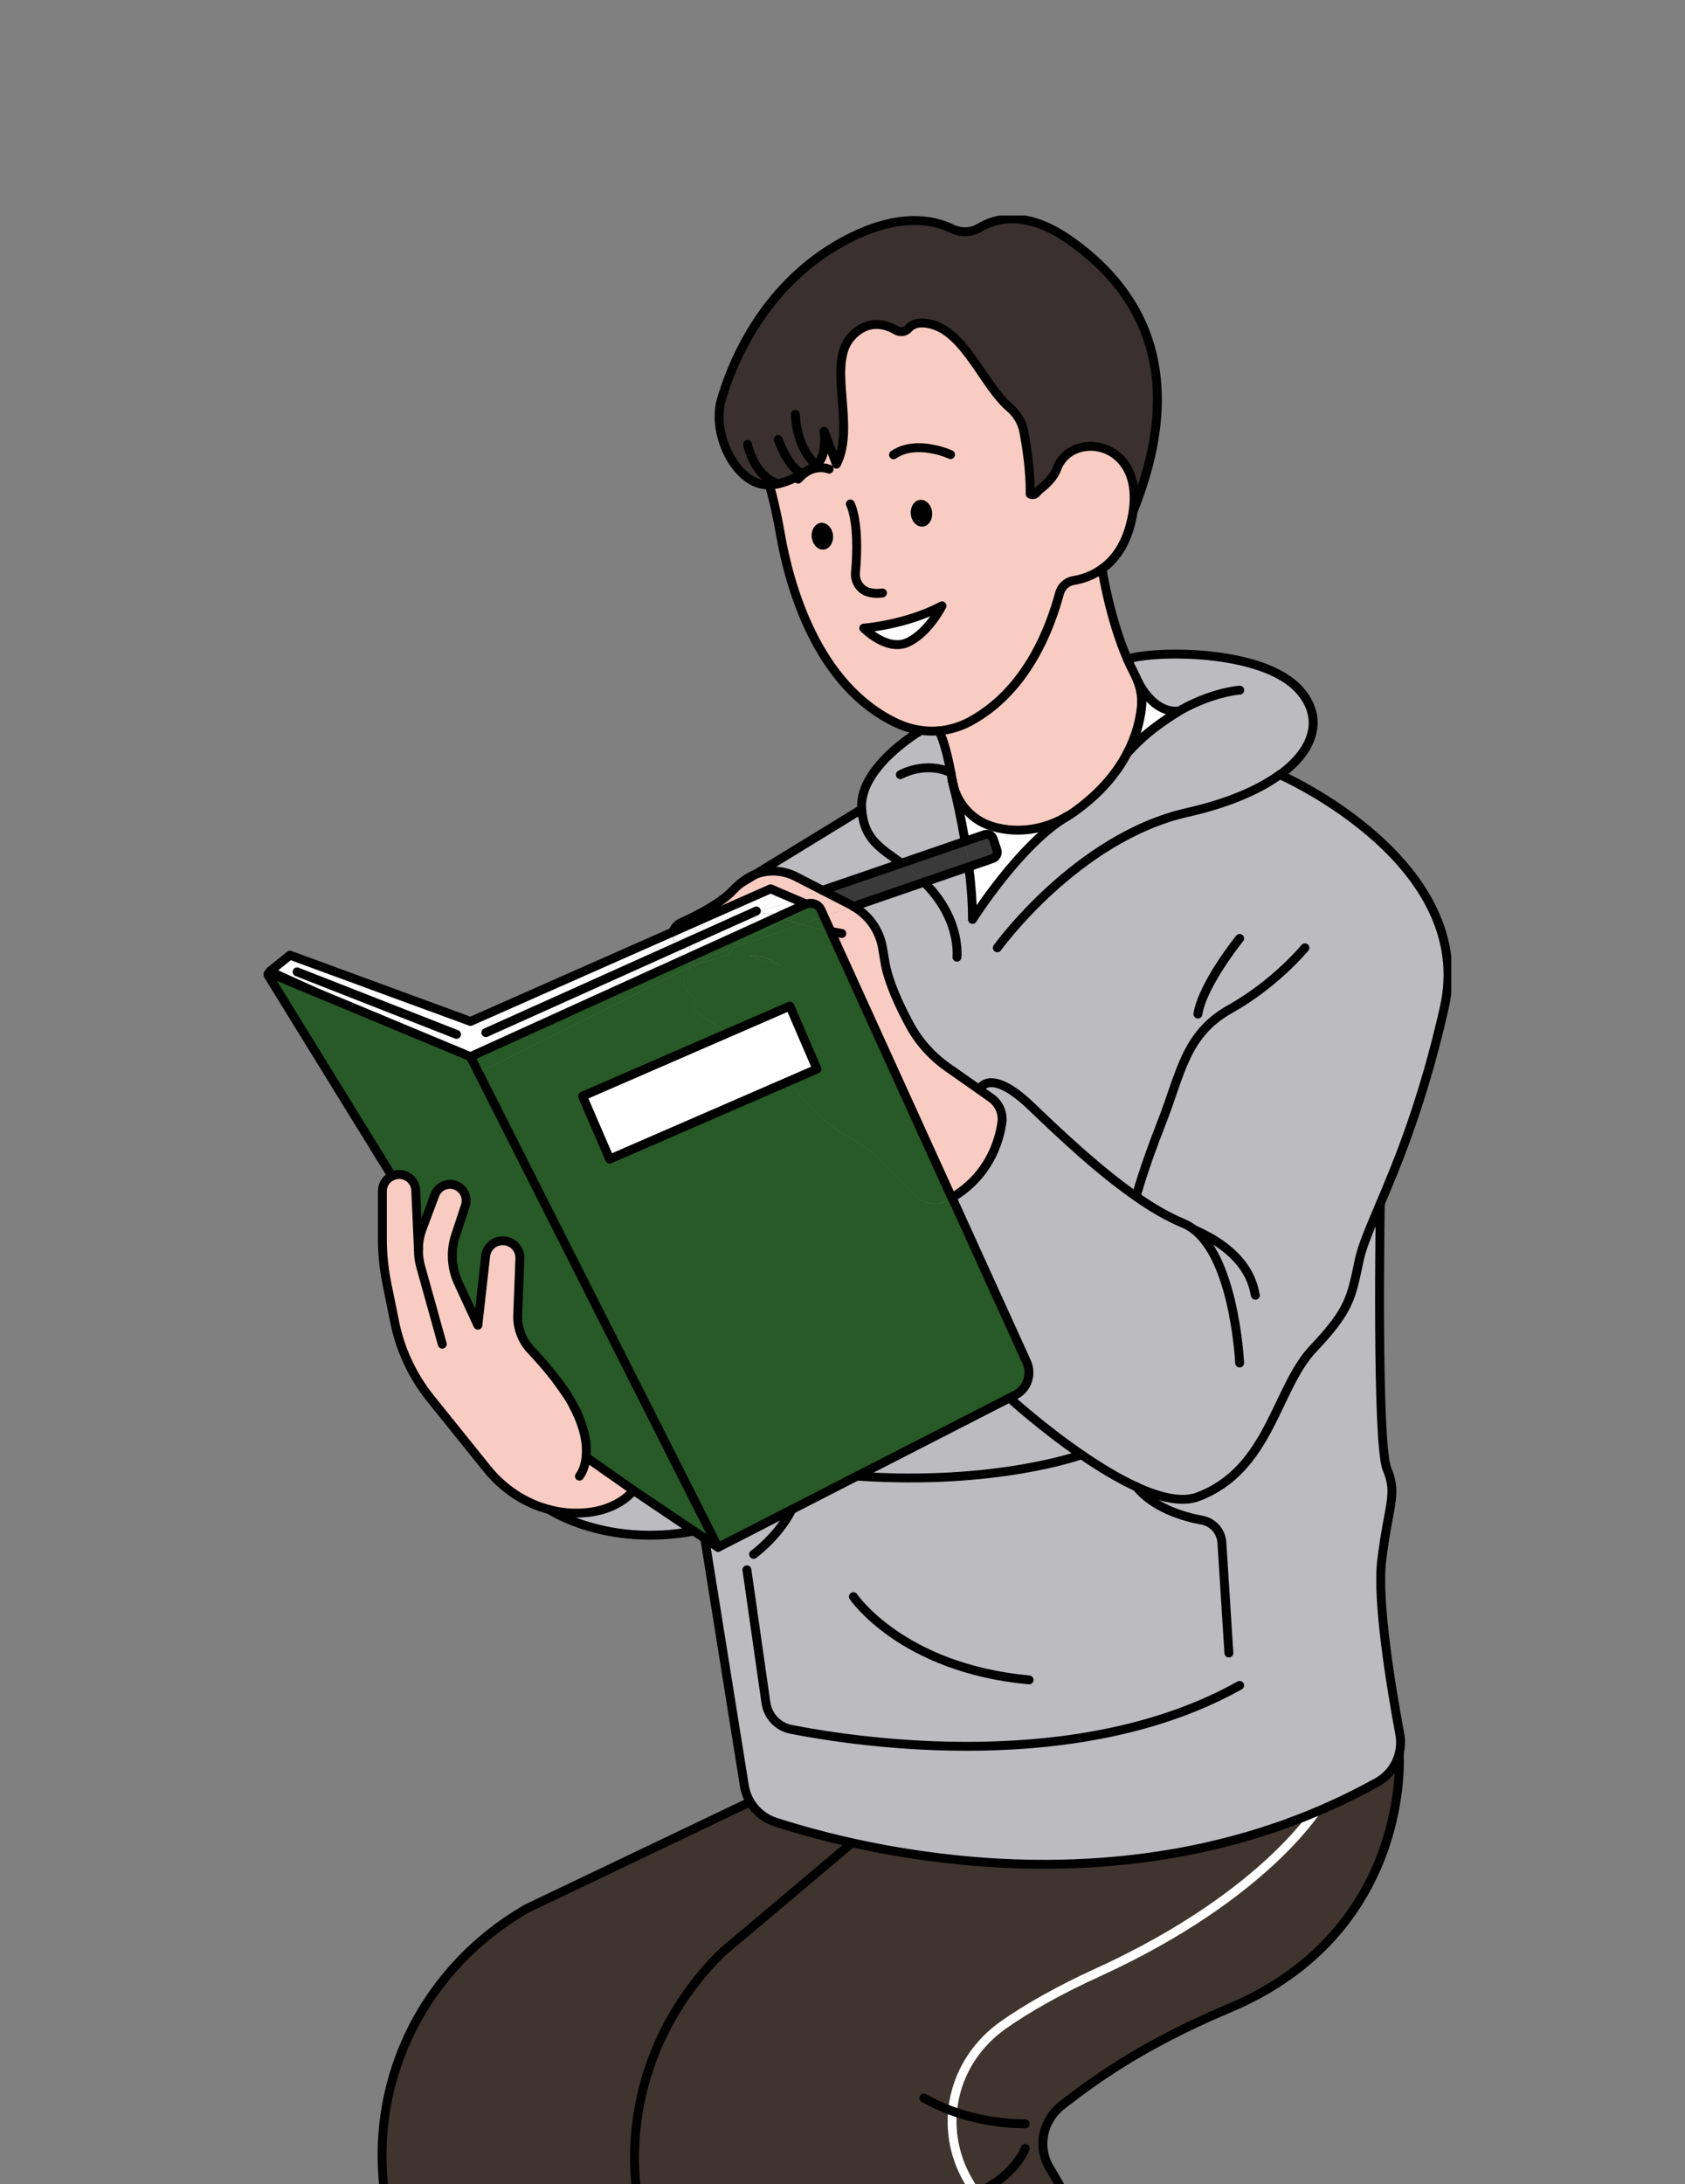 <svg width="142" height="184" viewBox="0 0 142 184" fill="none" xmlns="http://www.w3.org/2000/svg">
<rect x="0" y="0" width="142" height="184" fill="#808080" stroke="none"/>
<g clip-path="url(#clip0_251_563)">
<g clip-path="url(#clip1_251_563)">
<path d="M102.791 161.942C102.791 161.942 99.72 173.215 84.55 176.119C76.566 177.642 71.74 179.253 68.964 180.437C66.978 181.282 65.986 183.355 66.604 185.384C69.568 195.126 73.272 221.55 69.208 229.718C68.942 230.253 68.849 230.845 68.921 231.437L69.129 233.127C69.338 234.846 68.129 236.369 66.346 236.637L51.09 239.785C49.428 240.031 47.767 239.121 47.134 237.612L46.069 235.062C45.702 234.181 44.969 233.466 44.034 233.112C42.66 232.592 40.588 231.235 39.466 227.696C38.308 224.042 34.395 201.387 32.367 184.431C31.223 174.833 35.87 165.698 44.379 160.78L66.525 150.207L102.784 161.95L102.791 161.942Z" fill="#3F342E" stroke="black" stroke-width="0.75" stroke-linecap="round" stroke-linejoin="round"/>
<path d="M96.397 161.4C96.397 161.4 90.283 167.654 74.617 170.391C70.971 171.027 68.115 171.814 65.885 172.645C60.901 174.493 58.283 179.577 59.685 184.597C62.821 195.848 66.641 219.03 65.008 231.393" stroke="white" stroke-width="0.75" stroke-linecap="round" stroke-linejoin="round"/>
<path d="M117.917 147.701C117.917 147.701 119.032 162.693 103.539 169.193C96.037 172.342 91.93 175.461 89.535 177.31C87.83 178.625 87.384 180.885 88.492 182.69C93.8 191.371 103.999 216.011 102.122 224.945C102 225.53 102.05 226.122 102.273 226.685L102.899 228.267C103.532 229.877 102.741 231.661 101.079 232.369L87.104 239.265C85.557 239.923 83.716 239.46 82.731 238.161L81.062 235.965C80.486 235.207 79.594 234.701 78.602 234.593C77.142 234.434 74.797 233.647 72.826 230.505C70.791 227.263 61.325 206.32 55.118 190.418C51.608 181.419 53.816 171.403 60.822 164.492L79.609 148.662L117.917 147.701Z" fill="#3F342E" stroke="black" stroke-width="0.75" stroke-linecap="round" stroke-linejoin="round"/>
<path d="M111.308 151.963C111.308 151.963 106.956 159.56 92.484 166.168C89.111 167.706 86.55 169.187 84.594 170.552C80.235 173.599 78.976 179.182 81.587 183.688C87.442 193.784 96.944 215.254 98.461 227.639" stroke="white" stroke-width="0.75" stroke-linecap="round" stroke-linejoin="round"/>
<path d="M109.411 96.158C108.933 96.01 108.537 95.795 108.222 95.513C107.911 95.229 107.699 94.905 107.587 94.543C107.475 94.178 107.479 93.804 107.599 93.419C107.689 93.117 107.834 92.856 108.033 92.638C108.232 92.418 108.463 92.254 108.724 92.147C108.988 92.038 109.257 92 109.531 92.034L109.544 91.992C109.23 91.799 109.018 91.523 108.906 91.166C108.795 90.807 108.799 90.439 108.917 90.061C109.026 89.698 109.216 89.403 109.489 89.175C109.762 88.946 110.086 88.8 110.461 88.736C110.839 88.672 111.236 88.704 111.654 88.833C112.067 88.96 112.41 89.157 112.685 89.422C112.959 89.687 113.145 89.991 113.243 90.333C113.344 90.677 113.339 91.03 113.231 91.393C113.113 91.77 112.906 92.076 112.611 92.31C112.319 92.543 111.993 92.651 111.632 92.637L111.619 92.678C111.862 92.804 112.06 92.986 112.213 93.224C112.367 93.459 112.466 93.725 112.51 94.02C112.555 94.314 112.532 94.612 112.442 94.914C112.322 95.298 112.112 95.61 111.813 95.848C111.518 96.084 111.161 96.232 110.745 96.291C110.331 96.349 109.886 96.305 109.411 96.158ZM109.646 95.392C109.968 95.491 110.262 95.525 110.528 95.493C110.795 95.461 111.021 95.369 111.207 95.218C111.392 95.067 111.526 94.865 111.606 94.61C111.686 94.34 111.689 94.081 111.616 93.832C111.542 93.583 111.405 93.363 111.205 93.172C111.007 92.981 110.757 92.839 110.456 92.746C110.152 92.652 109.862 92.628 109.587 92.672C109.314 92.718 109.078 92.823 108.878 92.987C108.68 93.152 108.541 93.369 108.461 93.639C108.381 93.894 108.374 94.136 108.441 94.365C108.51 94.594 108.647 94.798 108.852 94.975C109.056 95.153 109.321 95.292 109.646 95.392ZM110.682 92.008C110.937 92.087 111.179 92.106 111.407 92.064C111.638 92.024 111.838 91.929 112.008 91.781C112.178 91.633 112.301 91.436 112.379 91.191C112.451 90.949 112.458 90.721 112.401 90.508C112.346 90.293 112.234 90.106 112.067 89.947C111.9 89.787 111.686 89.666 111.424 89.585C111.157 89.503 110.909 89.481 110.679 89.519C110.449 89.555 110.252 89.646 110.088 89.794C109.924 89.939 109.807 90.132 109.735 90.374C109.657 90.62 109.646 90.851 109.701 91.069C109.759 91.287 109.872 91.478 110.04 91.642C110.208 91.806 110.422 91.928 110.682 92.008ZM105.897 107.632C105.42 107.484 105.023 107.269 104.709 106.987C104.397 106.703 104.185 106.379 104.073 106.017C103.961 105.652 103.966 105.278 104.086 104.893C104.176 104.591 104.32 104.33 104.519 104.112C104.719 103.892 104.949 103.728 105.21 103.621C105.475 103.512 105.744 103.474 106.018 103.508L106.031 103.466C105.717 103.273 105.504 102.998 105.392 102.641C105.282 102.281 105.285 101.913 105.404 101.535C105.512 101.172 105.703 100.877 105.976 100.649C106.249 100.421 106.573 100.274 106.948 100.21C107.325 100.146 107.723 100.178 108.14 100.307C108.553 100.435 108.897 100.631 109.171 100.896C109.445 101.161 109.631 101.465 109.73 101.807C109.83 102.151 109.826 102.504 109.717 102.867C109.599 103.244 109.393 103.55 109.098 103.784C108.806 104.017 108.479 104.126 108.118 104.111L108.105 104.152C108.348 104.278 108.547 104.46 108.7 104.698C108.854 104.933 108.953 105.199 108.997 105.494C109.041 105.788 109.019 106.086 108.929 106.388C108.808 106.773 108.599 107.084 108.3 107.322C108.004 107.558 107.648 107.706 107.231 107.765C106.817 107.823 106.373 107.779 105.897 107.632ZM106.132 106.866C106.454 106.966 106.749 106.999 107.015 106.967C107.281 106.935 107.507 106.843 107.693 106.692C107.879 106.542 108.012 106.339 108.092 106.084C108.173 105.814 108.176 105.555 108.102 105.306C108.029 105.057 107.892 104.837 107.691 104.646C107.493 104.455 107.244 104.313 106.942 104.22C106.638 104.126 106.349 104.102 106.074 104.146C105.801 104.192 105.564 104.297 105.364 104.461C105.167 104.626 105.028 104.843 104.948 105.113C104.867 105.368 104.86 105.61 104.927 105.839C104.997 106.068 105.133 106.272 105.338 106.449C105.543 106.627 105.807 106.766 106.132 106.866ZM107.168 103.482C107.423 103.561 107.665 103.58 107.893 103.538C108.124 103.498 108.324 103.403 108.494 103.255C108.664 103.107 108.788 102.91 108.865 102.665C108.937 102.423 108.944 102.195 108.888 101.982C108.832 101.767 108.72 101.58 108.553 101.421C108.387 101.261 108.172 101.14 107.91 101.059C107.643 100.977 107.395 100.955 107.165 100.993C106.936 101.029 106.739 101.12 106.574 101.268C106.411 101.413 106.293 101.607 106.221 101.849C106.144 102.094 106.133 102.325 106.188 102.543C106.245 102.762 106.358 102.953 106.526 103.116C106.694 103.28 106.908 103.402 107.168 103.482Z" fill="#3A3A3A"/>
<path d="M79.264 79.053C79.264 79.053 77.847 84.758 79.487 89.633" stroke="black" stroke-width="0.75" stroke-linecap="round" stroke-linejoin="round"/>
<path d="M86.716 78.488C86.716 78.488 87.097 84.973 87.673 93.921" stroke="black" stroke-width="0.75" stroke-linecap="round" stroke-linejoin="round"/>
<path d="M65.577 40.755C65.332 40.806 65.088 40.834 64.85 40.834C64.469 40.856 64.102 40.791 63.75 40.647C61.535 39.737 60.089 36.148 60.794 33.699C61.498 31.244 63.973 24.239 71.007 20.368C75.611 17.833 78.66 18.491 80.214 19.249C80.962 19.61 81.847 19.603 82.559 19.177C83.911 18.36 86.479 17.646 90.133 20.202C95.75 24.131 100.361 30.955 95.506 43.066C96.405 37.036 90.277 36.234 89.09 39.455C88.817 40.192 88.263 40.741 87.637 41.217C87.479 41.333 87.371 41.55 87.198 41.629C87.083 41.679 86.946 41.672 86.831 41.607C86.86 39.701 86.544 37.635 86.285 36.306C86.134 35.519 85.695 34.833 85.084 34.313C82.933 32.465 81.394 28.103 78.56 27.323C77.466 27.027 76.891 27.301 76.596 27.64C76.33 27.951 75.906 28.03 75.56 27.828C74.69 27.315 73.172 26.824 71.77 28.348C69.641 30.659 72.18 35.844 70.504 39.094C70.504 39.094 69.835 37.296 69.468 36.328C69.468 36.328 69.705 38.3 68.986 38.942C68.986 38.942 68.907 39.007 68.763 39.13C68.54 39.303 68.145 39.592 67.663 39.881C67.073 40.235 66.332 40.589 65.577 40.755Z" fill="#3A3030"/>
<path d="M79.387 51.023C79.387 51.023 78.251 53.291 76.503 54.1C74.755 54.916 72.791 52.901 72.791 52.901C72.791 52.901 76.323 52.648 79.387 51.023Z" fill="white"/>
<path d="M95.01 63.418C95.772 61.952 96.081 60.616 96.189 59.605C96.304 58.623 96.074 57.633 95.599 56.745C95.599 56.745 95.585 56.716 95.585 56.702C95.384 56.326 95.189 55.929 95.017 55.517C97.074 54.788 106.403 54.6 109.532 58.132C111.503 60.363 110.913 63.042 107.877 65.245C108.309 65.433 124.5 72.676 121.723 84.895C119.947 92.745 117.825 97.88 116.329 101.39C115.473 103.426 114.826 104.914 114.574 106.077C113.891 109.247 113.833 110.272 110.675 113.602C107.518 116.938 107.036 123.799 100.958 126.073C99.606 126.586 97.736 126.131 95.758 125.221C94.233 124.521 92.636 123.539 91.154 122.528C87.817 120.238 85.091 117.747 85.091 117.747L85.573 117.501C86.58 116.989 87.004 115.768 86.529 114.728L80.243 100.884C83.314 99.05 84.199 96.248 84.444 94.572C84.566 93.749 84.199 92.94 83.523 92.471L82.537 91.77L79.876 89.907C78.553 88.975 77.452 87.755 76.683 86.332C75.834 84.765 74.841 82.671 74.582 80.981C74.51 80.533 74.438 80.15 74.381 79.797C74.115 78.331 73.209 77.067 71.928 76.345L77.876 74.301C77.992 74.402 78.1 74.518 78.215 74.64C79.193 75.688 79.783 76.735 80.142 77.652L81.962 77.435C81.962 77.435 85.954 71.109 89.903 68.776C89.903 68.776 89.903 68.776 89.917 68.776C90.104 68.668 90.291 68.552 90.478 68.422C92.787 66.797 94.19 65.035 95.024 63.411L95.01 63.418Z" fill="#BCBBC0"/>
<path d="M95.75 125.234C97.728 126.144 99.598 126.599 100.951 126.086C107.021 123.811 107.503 116.951 110.668 113.614C113.826 110.285 113.89 109.26 114.566 106.089C114.818 104.927 115.466 103.439 116.321 101.402C116.321 101.402 115.983 121.594 116.89 123.761C117.796 125.92 117.005 126.722 116.437 131.502C116.034 134.897 117.235 142.155 117.961 146.062C118.271 147.686 117.515 149.326 116.077 150.127C95.34 161.675 72.489 155.804 65.347 153.493C63.966 153.045 62.959 151.868 62.728 150.431L59.391 129.596L60.52 130.354L66.72 127.177L72.244 124.346C83.983 125.162 91.147 122.54 91.147 122.54C92.621 123.551 94.225 124.526 95.75 125.234Z" fill="#BCBBC0"/>
<path d="M95.593 56.744C96.067 57.632 96.297 58.614 96.182 59.603C96.074 60.614 95.765 61.958 95.003 63.417C94.168 65.034 92.766 66.796 90.457 68.428C90.27 68.558 90.09 68.674 89.896 68.782C89.896 68.782 89.896 68.782 89.882 68.782C88.055 69.858 85.875 70.219 83.818 69.671C83.768 69.649 83.717 69.635 83.66 69.62C82.113 69.18 80.919 67.981 80.423 66.479C80.337 66.096 80.265 65.85 80.25 65.785C80.25 65.771 80.25 65.764 80.25 65.764C80.25 65.713 80.229 65.67 80.222 65.612C80.193 65.431 80.157 65.258 80.128 65.078C79.891 63.806 79.56 62.427 79.128 61.546C80.042 61.474 80.941 61.2 81.768 60.745C84.242 59.401 87.515 56.448 89.284 49.955C89.436 49.385 89.91 48.98 90.486 48.879C91.126 48.778 92.01 48.525 92.859 47.904C92.859 47.904 93.499 52.071 94.996 55.509C95.175 55.92 95.362 56.318 95.564 56.693C95.564 56.708 95.578 56.729 95.578 56.736L95.593 56.744Z" fill="#F8CCC2"/>
<path d="M65.577 40.755C66.325 40.589 67.066 40.235 67.663 39.881C68.145 39.593 68.54 39.304 68.763 39.13C68.907 39.015 68.987 38.943 68.987 38.943C69.706 38.292 69.468 36.328 69.468 36.328C69.835 37.296 70.504 39.094 70.504 39.094C72.18 35.844 69.641 30.659 71.77 28.348C73.173 26.824 74.69 27.316 75.561 27.828C75.906 28.023 76.33 27.944 76.596 27.64C76.891 27.308 77.46 27.034 78.56 27.323C81.394 28.103 82.933 32.472 85.084 34.313C85.688 34.833 86.134 35.527 86.285 36.307C86.544 37.643 86.853 39.701 86.832 41.607C86.947 41.672 87.083 41.672 87.198 41.629C87.371 41.557 87.479 41.333 87.637 41.217C88.256 40.741 88.817 40.192 89.09 39.455C90.284 36.227 96.405 37.036 95.506 43.066C95.47 43.283 95.441 43.499 95.391 43.702C94.931 45.89 93.931 47.175 92.881 47.912C92.032 48.533 91.147 48.786 90.507 48.887C89.939 48.981 89.457 49.392 89.306 49.963C87.537 56.455 84.271 59.409 81.79 60.752C80.962 61.2 80.063 61.474 79.15 61.554C78.618 61.604 78.078 61.59 77.553 61.503C76.898 61.409 76.251 61.214 75.632 60.933C68.778 57.762 66.505 49.111 65.793 45.045C65.548 43.629 65.253 42.236 64.858 40.856V40.827C65.095 40.827 65.34 40.791 65.584 40.748L65.577 40.755ZM76.503 54.101C78.251 53.292 79.387 51.024 79.387 51.024C76.323 52.649 72.791 52.902 72.791 52.902C72.791 52.902 74.755 54.91 76.503 54.101ZM77.783 44.359C78.279 44.294 78.618 43.752 78.546 43.131C78.481 42.517 78.02 42.062 77.524 42.12C77.035 42.178 76.697 42.727 76.762 43.34C76.834 43.962 77.294 44.417 77.783 44.359ZM69.432 46.287C69.921 46.222 70.26 45.68 70.195 45.059C70.123 44.445 69.663 43.99 69.174 44.048C68.684 44.106 68.346 44.648 68.411 45.261C68.483 45.89 68.943 46.345 69.432 46.287Z" fill="#F8CCC2"/>
<path d="M86.529 114.742C86.996 115.782 86.579 117.003 85.572 117.515L85.09 117.761L72.251 124.34L66.727 127.171L60.527 130.348L39.985 89.668L40.891 90.08L58.549 81.269L58.564 81.313C58.175 81.501 57.859 81.811 57.715 82.23C57.535 82.75 57.585 83.429 58.477 84.093L58.607 84.173C58.535 84.288 58.484 84.425 58.477 84.57C58.456 84.758 58.513 84.967 58.679 85.169C59.038 85.617 61.872 87.357 63.807 88.527C64.893 89.184 65.807 90.073 66.533 91.113C67.475 92.478 69.159 94.485 71.633 95.85C72.553 96.356 73.417 96.948 74.157 97.692L77.229 100.754C77.905 101.425 78.941 101.591 79.775 101.158C79.94 101.079 80.091 100.985 80.243 100.898L86.529 114.742Z" fill="#275A26"/>
<path d="M83.825 69.678C85.882 70.227 88.069 69.866 89.888 68.79C85.94 71.123 81.948 77.449 81.948 77.449C81.948 75.983 81.826 74.459 81.638 73.015L83.653 72.322C83.947 72.22 84.106 71.888 84.005 71.599L83.688 70.66C83.588 70.357 83.264 70.206 82.969 70.307L81.329 70.87C81.013 68.963 80.646 67.36 80.43 66.486C80.919 67.988 82.12 69.195 83.667 69.628C83.724 69.642 83.775 69.657 83.825 69.678Z" fill="white"/>
<path d="M85.084 117.76C85.084 117.76 87.817 120.244 91.147 122.541C91.147 122.541 83.976 125.155 72.245 124.346L85.084 117.767V117.76Z" fill="#BCBBC0"/>
<path d="M70.037 78.466L69.461 77.195L71.921 76.357C73.202 77.08 74.108 78.336 74.374 79.809C74.439 80.156 74.504 80.546 74.575 80.994C74.841 82.684 75.827 84.778 76.676 86.345C77.445 87.768 78.546 88.988 79.869 89.92L82.531 91.783L83.516 92.484C84.192 92.953 84.559 93.769 84.437 94.585C84.192 96.26 83.307 99.062 80.236 100.897L70.044 78.473L70.037 78.466Z" fill="#F8CCC2"/>
<path d="M84.011 71.599C84.112 71.895 83.947 72.22 83.659 72.321L81.645 73.014C81.559 72.277 81.451 71.548 81.329 70.869L82.969 70.306C83.271 70.205 83.587 70.364 83.688 70.66L84.004 71.599H84.011Z" fill="#3A3A3A"/>
<path d="M81.955 77.448L80.135 77.665C79.776 76.74 79.186 75.693 78.208 74.653C78.093 74.53 77.985 74.415 77.87 74.314L81.646 73.014C81.833 74.465 81.955 75.989 81.955 77.448Z" fill="#BCBBC0"/>
<path d="M81.646 73.014L77.869 74.314C77.208 73.65 76.56 73.151 75.963 72.718L81.336 70.869C81.451 71.555 81.559 72.277 81.653 73.014H81.646Z" fill="#3A3A3A"/>
<path d="M81.336 70.869L75.963 72.718C74.172 71.418 72.805 70.71 72.618 68.168C72.525 66.897 73.136 65.691 73.949 64.658L75.877 65.258C75.877 65.258 77.97 64.066 80.135 65.091C80.171 65.272 80.199 65.445 80.228 65.626C80.228 65.684 80.25 65.727 80.257 65.778C80.257 65.778 80.257 65.778 80.257 65.799C80.3 66.038 80.35 66.261 80.43 66.493C80.645 67.366 81.005 68.97 81.329 70.876L81.336 70.869Z" fill="#BCBBC0"/>
<path d="M80.437 66.486C80.365 66.262 80.307 66.038 80.264 65.793C80.278 65.858 80.343 66.103 80.437 66.486Z" fill="#F8CCC2"/>
<path d="M65.886 81.341L64.779 80.806C64.333 80.597 63.865 80.489 63.383 80.489H63.096C63.218 80.525 63.34 80.554 63.455 80.604C64.218 80.9 65.074 81.146 65.886 81.334V81.341ZM61.405 80.46C61.535 80.243 61.672 80.026 61.801 79.824L67.505 77.867C68.461 78.134 69.389 78.337 70.037 78.467L80.229 100.89C80.078 100.977 79.919 101.071 79.761 101.15C78.927 101.591 77.891 101.417 77.215 100.746L74.144 97.684C73.403 96.947 72.54 96.348 71.619 95.842C69.145 94.477 67.462 92.469 66.519 91.105C65.8 90.065 64.887 89.176 63.793 88.519C61.858 87.349 59.032 85.609 58.665 85.161C58.492 84.959 58.442 84.749 58.464 84.562C58.464 84.417 58.521 84.28 58.593 84.165L58.464 84.085C57.572 83.413 57.521 82.742 57.701 82.222C57.845 81.803 58.161 81.493 58.55 81.305C58.636 81.261 58.73 81.233 58.809 81.204L61.139 80.518C61.226 80.489 61.319 80.467 61.405 80.453V80.46Z" fill="#275A26"/>
<path d="M79.136 61.561C79.567 62.442 79.898 63.821 80.135 65.092C77.978 64.067 75.877 65.258 75.877 65.258L73.95 64.659C75.41 62.839 77.524 61.59 77.524 61.59V61.518C78.064 61.597 78.603 61.611 79.128 61.568L79.136 61.561Z" fill="#BCBBC0"/>
<path d="M78.545 43.123C78.617 43.745 78.279 44.293 77.783 44.351C77.294 44.409 76.833 43.954 76.761 43.333C76.697 42.719 77.035 42.163 77.524 42.112C78.02 42.055 78.473 42.51 78.545 43.123Z" fill="black"/>
<path d="M77.869 74.315L71.921 76.359C71.856 76.308 71.791 76.279 71.734 76.243L69.317 75.001L75.97 72.719C76.567 73.159 77.214 73.658 77.876 74.315H77.869Z" fill="#3A3A3A"/>
<path d="M75.963 72.711L69.309 74.993L67.087 73.852C65.994 73.282 64.706 73.224 63.591 73.679L72.611 68.154C72.798 70.696 74.165 71.404 75.956 72.704L75.963 72.711Z" fill="#BCBBC0"/>
<path d="M71.921 76.359L69.461 77.197L69.217 76.655C68.994 76.164 68.425 75.947 67.936 76.157L67.044 75.774L69.31 74.994L71.727 76.236C71.792 76.272 71.856 76.301 71.914 76.352L71.921 76.359Z" fill="#F8CCC2"/>
<path d="M70.195 45.06C70.259 45.681 69.921 46.23 69.432 46.288C68.943 46.345 68.483 45.89 68.411 45.262C68.346 44.648 68.684 44.099 69.173 44.049C69.662 43.998 70.123 44.446 70.195 45.06Z" fill="black"/>
<path d="M69.461 77.195L70.036 78.466C69.389 78.336 68.461 78.134 67.504 77.867L69.461 77.195Z" fill="#275A26"/>
<path d="M69.216 76.654L69.461 77.196L67.504 77.868C67.504 77.868 67.483 77.868 67.476 77.868H67.461L66.44 77.341L68.396 76.365L67.936 76.171C68.425 75.961 68.993 76.171 69.216 76.669V76.654Z" fill="#275A26"/>
<path d="M65.757 75.224L64.937 74.877L56.745 78.495C56.824 78.177 57.032 77.903 57.377 77.744C58.701 77.145 60.736 76.105 61.758 75.014C62.125 74.632 62.506 74.314 62.887 74.061C63.11 73.909 63.347 73.779 63.592 73.686C64.7 73.231 65.987 73.288 67.088 73.859L69.31 75L67.044 75.78L65.757 75.224Z" fill="#F8CCC2"/>
<path d="M68.396 76.359L66.44 77.334L65.972 77.096C65.972 77.096 65.929 77.074 65.908 77.067L67.9 76.164C67.9 76.164 67.922 76.164 67.929 76.164L68.389 76.359H68.396Z" fill="#275A26"/>
<path d="M67.936 76.156C67.936 76.156 67.915 76.156 67.908 76.156L65.915 77.059C65.57 76.9 65.138 76.915 64.764 76.994C64.527 76.943 64.282 76.907 64.031 76.893C64.074 76.842 64.11 76.806 64.146 76.763L67.044 75.773L67.936 76.156Z" fill="white"/>
<path d="M67.504 77.867L61.8 79.824C61.858 79.738 61.915 79.644 61.973 79.564L66.195 77.463C66.612 77.615 67.044 77.745 67.468 77.86H67.483C67.483 77.86 67.504 77.874 67.511 77.874L67.504 77.867Z" fill="#275A26"/>
<path d="M66.448 77.334L67.469 77.854C67.044 77.738 66.613 77.608 66.196 77.457L66.448 77.334Z" fill="#275A26"/>
<path d="M67.045 75.773L64.146 76.762C64.786 76.069 65.34 75.563 65.757 75.217L67.045 75.773Z" fill="white"/>
<path d="M66.448 77.334L66.196 77.456C66.009 77.391 65.822 77.326 65.635 77.261C65.606 77.261 65.585 77.24 65.563 77.233L65.915 77.066C65.915 77.066 65.959 77.081 65.98 77.095L66.448 77.334Z" fill="#275A26"/>
<path d="M66.195 77.456L61.973 79.558C62.218 79.196 62.455 78.85 62.693 78.532L65.548 77.225C65.548 77.225 65.598 77.246 65.62 77.254C65.807 77.319 65.987 77.391 66.181 77.449L66.195 77.456Z" fill="#275A26"/>
<path d="M65.915 77.067L65.562 77.233C65.303 77.139 65.044 77.052 64.771 77.009C65.145 76.93 65.576 76.915 65.922 77.074L65.915 77.067Z" fill="white"/>
<path d="M64.778 80.807L65.886 81.342C65.073 81.154 64.217 80.901 63.455 80.612C63.34 80.562 63.217 80.533 63.095 80.504H63.383C63.865 80.504 64.332 80.598 64.778 80.814V80.807Z" fill="#275A26"/>
<path d="M64.944 74.871L65.764 75.217C65.339 75.564 64.793 76.069 64.153 76.763L63.807 76.885C63.225 76.849 62.628 76.929 62.06 77.095L59.787 77.788C59.262 77.947 58.837 78.272 58.557 78.691L56.838 79.276C56.723 79.03 56.701 78.749 56.766 78.481L64.958 74.863L64.944 74.871Z" fill="white"/>
<path d="M65.555 77.233L62.7 78.532C63.16 77.904 63.62 77.363 64.03 76.9C64.282 76.915 64.527 76.958 64.764 77.009C65.037 77.059 65.296 77.139 65.555 77.233Z" fill="white"/>
<path d="M64.145 76.762C64.109 76.805 64.074 76.841 64.03 76.892C63.959 76.892 63.879 76.877 63.8 76.892L64.145 76.769V76.762Z" fill="white"/>
<path d="M63.8 76.892C63.879 76.892 63.958 76.892 64.03 76.892C63.613 77.354 63.16 77.896 62.7 78.524L58.211 80.568C58.154 80.38 58.132 80.185 58.132 79.997C58.132 79.535 58.276 79.073 58.549 78.69L63.807 76.885L63.8 76.892Z" fill="white"/>
<path d="M63.8 76.892L58.542 78.697C58.83 78.278 59.247 77.954 59.772 77.795L62.045 77.101C62.614 76.928 63.211 76.856 63.793 76.892H63.8Z" fill="white"/>
<path d="M58.212 80.576L62.7 78.539C62.462 78.857 62.225 79.204 61.98 79.564L60.671 80.222L58.391 81.002C58.319 80.865 58.255 80.72 58.212 80.576Z" fill="#275A26"/>
<path d="M61.974 79.564C61.916 79.644 61.858 79.738 61.801 79.824L60.664 80.222L61.974 79.564Z" fill="#275A26"/>
<path d="M60.665 80.216L61.801 79.818C61.672 80.021 61.535 80.237 61.406 80.454C61.319 80.475 61.226 80.497 61.139 80.519L58.809 81.205C58.73 81.234 58.636 81.27 58.55 81.306L58.536 81.263L60.657 80.208L60.665 80.216Z" fill="#275A26"/>
<path d="M60.664 80.215L58.542 81.269L58.521 81.219C58.478 81.154 58.435 81.082 58.399 81.016C58.399 81.016 58.399 81.002 58.384 80.995L60.664 80.215Z" fill="#275A26"/>
<path d="M39.978 89.668L60.52 130.348L59.391 129.59L58.485 128.976L53.378 125.538L49.393 122.743C49.472 121.963 49.393 120.887 48.832 119.494C48.775 119.356 48.724 119.226 48.66 119.089C48.559 118.873 48.451 118.641 48.329 118.418C48.156 118.1 47.969 117.782 47.768 117.464C47.509 117.074 47.235 116.692 46.955 116.316C46.192 115.305 45.373 114.388 44.732 113.709C43.977 112.915 43.581 111.846 43.625 110.748L43.804 106.011C43.826 105.353 43.416 104.769 42.79 104.574C42.646 104.523 42.495 104.509 42.352 104.509C41.647 104.509 41.007 105.043 40.92 105.794L40.266 111.622L38.604 108.033C38.036 106.791 37.95 105.375 38.381 104.068L39.208 101.562C39.424 100.898 39.115 100.183 38.489 99.887C38.302 99.8 38.108 99.757 37.921 99.757C37.367 99.757 36.842 100.096 36.641 100.652L35.569 103.519C35.367 104.068 35.26 104.639 35.26 105.216L35.036 100.298C35.036 99.915 34.864 99.576 34.612 99.323C34.36 99.078 34.015 98.926 33.634 98.926C33.425 98.926 33.224 98.977 33.044 99.056L22.615 82.143C22.55 82.042 22.658 81.919 22.766 81.962L26.369 83.457L26.434 83.486L39.992 89.661L39.978 89.668Z" fill="#275A26"/>
<path d="M58.542 81.269L40.884 90.079L39.978 89.667L39.647 89.003L55.521 81.788L56.147 81.76L58.377 80.994C58.377 80.994 58.377 81.009 58.391 81.016C58.427 81.081 58.47 81.153 58.513 81.218L58.535 81.269H58.542Z" fill="#275A26"/>
<path d="M56.816 79.282L58.535 78.697C58.262 79.08 58.118 79.535 58.118 80.004L57.946 79.903C57.881 79.903 57.83 79.903 57.773 79.903C57.298 79.903 56.96 79.636 56.809 79.282H56.816Z" fill="white"/>
<path d="M53.377 125.539L58.484 128.977C51.083 130.356 46.307 127.171 46.307 127.171C46.998 127.352 47.703 127.453 48.429 127.46C52.018 127.518 53.377 125.539 53.377 125.539Z" fill="#BCBBC0"/>
<path d="M58.384 80.995L56.154 81.76L56.083 81.544L58.212 80.576C58.255 80.721 58.312 80.865 58.391 81.002L58.384 80.995Z" fill="#275A26"/>
<path d="M58.212 80.576L56.083 81.536L55.471 79.745L56.823 79.283C56.981 79.637 57.312 79.911 57.787 79.904C57.845 79.904 57.895 79.904 57.96 79.904L58.132 80.005C58.132 80.193 58.161 80.388 58.212 80.576Z" fill="white"/>
<path d="M56.816 79.283L55.464 79.745L53.651 81.016L52.335 81.94L53.932 81.868L55.514 81.796L39.64 89.01L26.413 83.5L26.348 83.471L22.73 81.825L24.435 80.46L39.64 86.042L56.737 78.488C56.672 78.755 56.694 79.037 56.809 79.283H56.816Z" fill="white"/>
<path d="M56.075 81.543L56.154 81.76L55.529 81.788L56.075 81.543Z" fill="#275A26"/>
<path d="M56.075 81.537V81.544L55.528 81.79H55.521L53.938 81.869L53.651 81.017L55.463 79.746L56.075 81.537Z" fill="white"/>
<path d="M53.651 81.016L53.939 81.868L52.342 81.94L53.651 81.016Z" fill="white"/>
<path d="M53.651 81.01V81.017L52.342 81.941L53.651 81.01Z" fill="white"/>
<path d="M35.259 105.23C35.259 104.66 35.36 104.082 35.569 103.533L36.64 100.666C36.842 100.11 37.367 99.77 37.921 99.77C38.108 99.77 38.309 99.814 38.489 99.9C39.115 100.197 39.431 100.912 39.208 101.576L38.381 104.082C37.95 105.389 38.036 106.805 38.604 108.047L40.266 111.636L40.92 105.808C40.999 105.057 41.639 104.522 42.351 104.522C42.495 104.522 42.646 104.544 42.79 104.587C43.416 104.775 43.826 105.367 43.804 106.025L43.624 110.762C43.581 111.852 43.977 112.929 44.732 113.723C45.38 114.402 46.192 115.319 46.955 116.33C47.235 116.698 47.509 117.088 47.767 117.478C47.962 117.796 48.156 118.107 48.329 118.431C48.451 118.655 48.559 118.879 48.659 119.103C48.724 119.24 48.775 119.37 48.832 119.508C49.386 120.894 49.472 121.977 49.393 122.757L53.378 125.552C53.378 125.552 52.018 127.531 48.429 127.473C47.703 127.473 46.991 127.365 46.307 127.184C44.243 126.657 42.387 125.415 41.028 123.718L36.281 117.818C34.77 115.94 33.727 113.716 33.253 111.347L32.591 108.076C32.346 106.862 32.224 105.613 32.224 104.371V100.363C32.224 99.792 32.555 99.301 33.044 99.077C33.231 98.998 33.425 98.947 33.634 98.947C34.015 98.947 34.36 99.099 34.612 99.344C34.864 99.597 35.029 99.937 35.036 100.319L35.259 105.237V105.23Z" fill="#F8CCC2"/>
<path d="M47.775 117.471C47.516 117.081 47.243 116.691 46.962 116.322C47.243 116.698 47.516 117.081 47.775 117.471Z" fill="#275A26"/>
<path d="M39.647 89.01L39.978 89.667L26.419 83.5L39.647 89.01Z" fill="#275A26"/>
<path d="M95.491 43.074C100.353 30.963 95.736 24.139 90.118 20.21C86.464 17.654 83.896 18.369 82.544 19.185C81.839 19.618 80.955 19.625 80.199 19.257C78.646 18.499 75.596 17.841 70.993 20.376C63.958 24.247 61.491 31.252 60.779 33.708C60.074 36.156 61.52 39.745 63.735 40.655C64.088 40.799 64.454 40.857 64.836 40.843C65.073 40.843 65.318 40.806 65.562 40.763C66.31 40.597 67.051 40.243 67.648 39.889C68.13 39.6 68.526 39.312 68.749 39.138C68.892 39.023 68.972 38.95 68.972 38.95C69.691 38.3 69.453 36.336 69.453 36.336C69.82 37.304 70.489 39.102 70.489 39.102C72.165 35.852 69.626 30.667 71.755 28.356C73.158 26.832 74.675 27.323 75.546 27.836C75.891 28.031 76.315 27.952 76.581 27.648C76.876 27.316 77.445 27.042 78.545 27.331C81.379 28.111 82.918 32.48 85.069 34.321C85.673 34.841 86.119 35.535 86.27 36.315C86.529 37.651 86.838 39.709 86.817 41.615C86.932 41.68 87.068 41.68 87.183 41.637C87.356 41.565 87.464 41.341 87.622 41.225C88.241 40.749 88.802 40.2 89.075 39.463C90.269 36.235 96.39 37.044 95.491 43.074ZM95.491 43.074C95.455 43.291 95.426 43.507 95.376 43.71C94.916 45.898 93.916 47.183 92.866 47.92C92.017 48.541 91.132 48.794 90.492 48.895C89.924 48.989 89.442 49.4 89.291 49.971C87.522 56.463 84.256 59.417 81.775 60.76C80.947 61.208 80.048 61.482 79.135 61.562C78.603 61.612 78.063 61.598 77.538 61.511C76.883 61.417 76.236 61.222 75.618 60.941C68.763 57.77 66.49 49.119 65.778 45.053C65.533 43.637 65.239 42.244 64.843 40.864" stroke="black" stroke-width="0.75" stroke-linecap="round" stroke-linejoin="round"/>
<path d="M80.257 65.78C80.257 65.729 80.236 65.686 80.228 65.628C80.2 65.448 80.164 65.275 80.135 65.094C79.898 63.823 79.567 62.444 79.135 61.562" stroke="black" stroke-width="0.75" stroke-linecap="round" stroke-linejoin="round"/>
<path d="M89.888 68.79C88.061 69.866 85.882 70.227 83.825 69.678C83.775 69.657 83.724 69.642 83.667 69.628C82.12 69.187 80.926 67.988 80.43 66.486C80.358 66.262 80.3 66.038 80.257 65.793" stroke="black" stroke-width="0.75" stroke-linecap="round" stroke-linejoin="round"/>
<path d="M92.873 47.928C92.873 47.928 93.513 52.087 95.009 55.525C95.189 55.937 95.376 56.334 95.577 56.709C95.577 56.724 95.592 56.745 95.592 56.753C96.066 57.641 96.296 58.623 96.181 59.612C96.073 60.623 95.764 61.967 95.002 63.426C94.167 65.043 92.765 66.805 90.456 68.437C90.269 68.567 90.089 68.683 89.895 68.791" stroke="black" stroke-width="0.75" stroke-linecap="round" stroke-linejoin="round"/>
<path d="M80.106 38.294C80.106 38.294 77.258 36.972 75.301 38.309" stroke="black" stroke-width="0.75" stroke-linecap="round" stroke-linejoin="round"/>
<path d="M69.871 39.52C69.871 39.52 68.504 38.928 67.267 40.358" stroke="black" stroke-width="0.75" stroke-linecap="round" stroke-linejoin="round"/>
<path d="M67.029 34.906C67.029 34.906 67.058 37.658 68.756 39.131" stroke="black" stroke-width="0.75" stroke-linecap="round" stroke-linejoin="round"/>
<path d="M65.583 37.016C65.583 37.016 66.468 39.565 67.662 39.883" stroke="black" stroke-width="0.75" stroke-linecap="round" stroke-linejoin="round"/>
<path d="M63.001 37.441C63.001 37.441 63.512 40.106 65.576 40.756" stroke="black" stroke-width="0.75" stroke-linecap="round" stroke-linejoin="round"/>
<path d="M71.662 42.453C71.662 42.453 72.482 43.962 72.093 48.223C72.028 48.967 72.474 49.682 73.179 49.884C73.51 49.978 73.906 50.021 74.366 49.949" stroke="black" stroke-width="0.75" stroke-linecap="round" stroke-linejoin="round"/>
<path d="M72.79 52.911C72.79 52.911 76.322 52.658 79.386 51.033C79.386 51.033 78.25 53.301 76.502 54.11C74.754 54.926 72.79 52.911 72.79 52.911Z" stroke="black" stroke-width="0.75" stroke-linecap="round" stroke-linejoin="round"/>
<path d="M81.645 73.016C81.832 74.467 81.954 75.991 81.954 77.45C81.954 77.45 85.946 71.124 89.895 68.791C89.895 68.791 89.895 68.791 89.909 68.791" stroke="black" stroke-width="0.75" stroke-linecap="round" stroke-linejoin="round"/>
<path d="M80.257 65.779C80.257 65.779 80.257 65.779 80.257 65.801C80.272 65.866 80.336 66.112 80.43 66.494C80.646 67.368 81.005 68.971 81.329 70.878" stroke="black" stroke-width="0.75" stroke-linecap="round" stroke-linejoin="round"/>
<path d="M107.87 65.26C110.905 63.05 111.488 60.371 109.524 58.146C106.402 54.615 97.066 54.795 95.009 55.532" stroke="black" stroke-width="0.75" stroke-linecap="round" stroke-linejoin="round"/>
<path d="M84.047 79.84C84.047 79.84 90.737 70.553 100.044 68.444C103.475 67.671 106.079 66.545 107.855 65.252" stroke="black" stroke-width="0.75" stroke-linecap="round" stroke-linejoin="round"/>
<path d="M77.869 74.314C77.984 74.416 78.092 74.531 78.207 74.654C79.185 75.701 79.775 76.748 80.134 77.665C80.789 79.362 80.645 80.633 80.645 80.633" stroke="black" stroke-width="0.75" stroke-linecap="round" stroke-linejoin="round"/>
<path d="M77.524 61.584C77.524 61.584 75.409 62.833 73.949 64.653C73.129 65.686 72.518 66.885 72.619 68.163C72.806 70.705 74.172 71.413 75.963 72.713" stroke="black" stroke-width="0.75" stroke-linecap="round" stroke-linejoin="round"/>
<path d="M95.009 63.417C99.562 58.413 104.475 58.138 104.475 58.138" stroke="black" stroke-width="0.75" stroke-linecap="round" stroke-linejoin="round"/>
<path d="M75.876 65.258C75.876 65.258 77.969 64.067 80.135 65.092" stroke="black" stroke-width="0.75" stroke-linecap="round" stroke-linejoin="round"/>
<path d="M71.921 76.358L77.869 74.315L81.645 73.015L83.659 72.321C83.954 72.22 84.113 71.888 84.012 71.599L83.695 70.66C83.595 70.357 83.271 70.206 82.976 70.307L81.336 70.87L75.963 72.719L69.31 75.001" stroke="black" stroke-width="0.75" stroke-linecap="round" stroke-linejoin="round"/>
<path d="M56.744 78.489C56.823 78.172 57.031 77.897 57.377 77.738C58.7 77.139 60.736 76.099 61.757 75.008C62.124 74.626 62.505 74.308 62.886 74.055C63.109 73.904 63.346 73.774 63.591 73.68C64.699 73.225 65.986 73.282 67.087 73.853L69.309 74.994L71.726 76.236C71.791 76.272 71.856 76.301 71.913 76.352C73.193 77.074 74.1 78.331 74.366 79.804C74.43 80.15 74.495 80.54 74.567 80.988C74.833 82.678 75.819 84.772 76.667 86.339C77.437 87.762 78.537 88.983 79.861 89.914L82.522 91.777L83.508 92.478C84.184 92.947 84.551 93.763 84.428 94.579C84.184 96.255 83.299 99.057 80.228 100.891" stroke="black" stroke-width="0.75" stroke-linecap="round" stroke-linejoin="round"/>
<path d="M70.942 78.633C70.942 78.633 70.597 78.575 70.036 78.467" stroke="black" stroke-width="0.75" stroke-linecap="round" stroke-linejoin="round"/>
<path d="M67.936 76.157L67.044 75.774L65.756 75.225L64.944 74.871L56.744 78.489L39.647 86.043L24.434 80.461L22.737 81.826L26.355 83.472" stroke="black" stroke-width="0.75" stroke-linecap="round" stroke-linejoin="round"/>
<path d="M48.329 118.426C48.451 118.65 48.559 118.874 48.659 119.097" stroke="black" stroke-width="0.75" stroke-linecap="round" stroke-linejoin="round"/>
<path d="M46.961 116.324C47.242 116.693 47.515 117.083 47.774 117.472" stroke="black" stroke-width="0.75" stroke-linecap="round" stroke-linejoin="round"/>
<path d="M35.252 105.23H35.26" stroke="black" stroke-width="0.75" stroke-linecap="round" stroke-linejoin="round"/>
<path d="M47.774 117.471C47.515 117.081 47.242 116.699 46.961 116.323C46.199 115.312 45.379 114.395 44.739 113.716C43.984 112.922 43.588 111.853 43.631 110.755L43.811 106.018C43.833 105.361 43.423 104.776 42.797 104.581C42.653 104.53 42.502 104.516 42.358 104.516C41.653 104.516 41.013 105.05 40.927 105.801L40.272 111.629L38.611 108.04C38.042 106.798 37.956 105.382 38.388 104.075L39.215 101.569C39.431 100.905 39.121 100.19 38.496 99.894C38.309 99.807 38.114 99.764 37.927 99.764C37.373 99.764 36.849 100.103 36.647 100.659L35.575 103.526C35.374 104.075 35.266 104.646 35.266 105.223C35.252 105.714 35.316 106.198 35.446 106.675L37.273 113.232" stroke="black" stroke-width="0.75" stroke-linecap="round" stroke-linejoin="round"/>
<path d="M48.667 119.098C48.566 118.874 48.458 118.65 48.336 118.426C48.163 118.108 47.976 117.79 47.775 117.473" stroke="black" stroke-width="0.75" stroke-linecap="round" stroke-linejoin="round"/>
<path d="M48.832 124.348C48.832 124.348 49.278 123.828 49.393 122.752C49.472 121.972 49.393 120.896 48.832 119.502C48.775 119.365 48.724 119.235 48.66 119.098" stroke="black" stroke-width="0.75" stroke-linecap="round" stroke-linejoin="round"/>
<path d="M49.393 122.744L53.378 125.538C53.378 125.538 52.018 127.517 48.429 127.459C47.703 127.459 46.991 127.351 46.307 127.171C44.243 126.643 42.387 125.401 41.028 123.704L36.281 117.804C34.77 115.926 33.727 113.702 33.253 111.333L32.591 108.062C32.346 106.849 32.224 105.599 32.224 104.357V100.349C32.224 99.778 32.555 99.287 33.044 99.064C33.231 98.984 33.425 98.934 33.634 98.934C34.015 98.934 34.36 99.085 34.612 99.331C34.864 99.584 35.029 99.923 35.036 100.306L35.259 105.224" stroke="black" stroke-width="0.75" stroke-linecap="round" stroke-linejoin="round"/>
<path d="M26.355 83.472L22.751 81.977C22.643 81.926 22.535 82.049 22.6 82.157L33.029 99.07" stroke="black" stroke-width="0.75" stroke-linecap="round" stroke-linejoin="round"/>
<path d="M58.484 128.977L59.391 129.591L60.52 130.349L39.978 89.669L39.647 89.012L26.419 83.502" stroke="black" stroke-width="0.75" stroke-linecap="round" stroke-linejoin="round"/>
<path d="M53.377 125.539L58.477 128.977" stroke="black" stroke-width="0.75" stroke-linecap="round" stroke-linejoin="round"/>
<path d="M80.235 100.891L86.522 114.735C86.989 115.775 86.572 116.995 85.565 117.508L85.083 117.753L72.244 124.332L66.72 127.163L60.52 130.341" stroke="black" stroke-width="0.75" stroke-linecap="round" stroke-linejoin="round"/>
<path d="M39.647 89.011L55.521 81.796L56.075 81.551L58.204 80.583L62.692 78.546L65.548 77.239L65.9 77.073L67.893 76.171C67.893 76.171 67.914 76.171 67.921 76.171C68.411 75.961 68.979 76.171 69.202 76.669L69.446 77.21L70.022 78.481L80.214 100.905" stroke="black" stroke-width="0.75" stroke-linecap="round" stroke-linejoin="round"/>
<path d="M46.3 127.172C46.3 127.172 51.076 130.357 58.477 128.977" stroke="black" stroke-width="0.75" stroke-linecap="round" stroke-linejoin="round"/>
<path d="M82.53 91.785C82.53 91.785 83.343 89.785 86.91 93.201C89.406 95.591 92.592 98.603 95.743 100.791C97.095 101.744 98.447 102.524 99.735 103.058C104.007 104.82 104.468 114.815 104.468 114.815" stroke="black" stroke-width="0.75" stroke-linecap="round" stroke-linejoin="round"/>
<path d="M109.97 79.84C109.97 79.84 107.503 82.851 103.676 84.996C99.85 87.127 99.512 90.463 97.893 94.565C96.282 98.667 95.757 100.783 95.757 100.783" stroke="black" stroke-width="0.75" stroke-linecap="round" stroke-linejoin="round"/>
<path d="M104.468 79.053C104.468 79.053 101.36 82.888 100.95 85.422" stroke="black" stroke-width="0.75" stroke-linecap="round" stroke-linejoin="round"/>
<path d="M107.862 65.26C108.294 65.448 124.485 72.691 121.708 84.91C119.932 92.76 117.81 97.895 116.314 101.405C115.458 103.441 114.81 104.929 114.559 106.091C113.875 109.262 113.818 110.287 110.66 113.616C107.503 116.953 107.021 123.814 100.943 126.088C99.591 126.601 97.72 126.146 95.742 125.236C94.218 124.536 92.621 123.554 91.139 122.542C87.802 120.253 85.076 117.762 85.076 117.762" stroke="black" stroke-width="0.75" stroke-linecap="round" stroke-linejoin="round"/>
<path d="M59.391 129.59L62.728 150.425C62.958 151.862 63.965 153.039 65.346 153.487C72.489 155.805 95.34 161.669 116.077 150.122C117.515 149.32 118.27 147.681 117.961 146.056C117.235 142.149 116.033 134.891 116.436 131.497C117.005 126.716 117.796 125.914 116.889 123.755C115.983 121.589 116.321 101.397 116.321 101.397" stroke="black" stroke-width="0.75" stroke-linecap="round" stroke-linejoin="round"/>
<path d="M62.944 132.24L64.548 143.448C64.713 144.568 65.562 145.463 66.677 145.68C72.525 146.821 90.938 149.551 104.467 141.975" stroke="black" stroke-width="0.75" stroke-linecap="round" stroke-linejoin="round"/>
<path d="M103.561 139.246L102.972 129.952C102.914 129.006 102.231 128.233 101.31 128.06C99.706 127.764 97.239 127.042 95.757 125.236" stroke="black" stroke-width="0.75" stroke-linecap="round" stroke-linejoin="round"/>
<path d="M63.505 130.934C63.505 130.934 65.562 129.454 66.728 127.172" stroke="black" stroke-width="0.75" stroke-linecap="round" stroke-linejoin="round"/>
<path d="M91.147 122.541C91.147 122.541 83.976 125.155 72.245 124.346" stroke="black" stroke-width="0.75" stroke-linecap="round" stroke-linejoin="round"/>
<path d="M72.618 68.162L63.599 73.687L62.469 74.373" stroke="black" stroke-width="0.75" stroke-linecap="round" stroke-linejoin="round"/>
<path d="M71.92 134.5C71.92 134.5 75.984 140.523 86.723 141.512" stroke="black" stroke-width="0.75" stroke-linecap="round" stroke-linejoin="round"/>
<path d="M66.562 84.749L49.095 92.338L51.38 97.64L68.847 90.051L66.562 84.749Z" fill="white" stroke="black" stroke-width="0.75" stroke-linecap="round" stroke-linejoin="round"/>
<path d="M40.941 86.988L63.742 76.74" stroke="black" stroke-width="0.75" stroke-linecap="round" stroke-linejoin="round"/>
<path d="M25.038 81.869L38.474 87.134" stroke="black" stroke-width="0.75" stroke-linecap="round" stroke-linejoin="round"/>
<path d="M86.399 178.899C86.399 178.899 81.983 179.079 77.854 176.732" stroke="black" stroke-width="0.75" stroke-linecap="round" stroke-linejoin="round"/>
<path d="M86.399 180.979C86.399 180.979 85.047 184.864 78.574 185.759" stroke="black" stroke-width="0.75" stroke-linecap="round" stroke-linejoin="round"/>
<path d="M95.865 57.336C95.865 57.336 97.095 60.123 99.361 59.9C99.361 59.9 96.613 61.532 95.225 63.185C95.225 63.185 96.987 59.141 95.865 57.343V57.336Z" fill="white" stroke="black" stroke-width="0.75" stroke-linecap="round" stroke-linejoin="round"/>
<path d="M105.798 109.108C105.662 108.971 105.726 105.808 100.663 103.598" stroke="black" stroke-width="0.75" stroke-linecap="round" stroke-linejoin="round"/>
</g>
</g>
<defs>
<clipPath id="clip0_251_563">
<rect width="142" height="184" fill="white"/>
</clipPath>
<clipPath id="clip1_251_563">
<rect width="102" height="259" fill="white" transform="translate(20.305 18.158)"/>
</clipPath>
</defs>
</svg>
